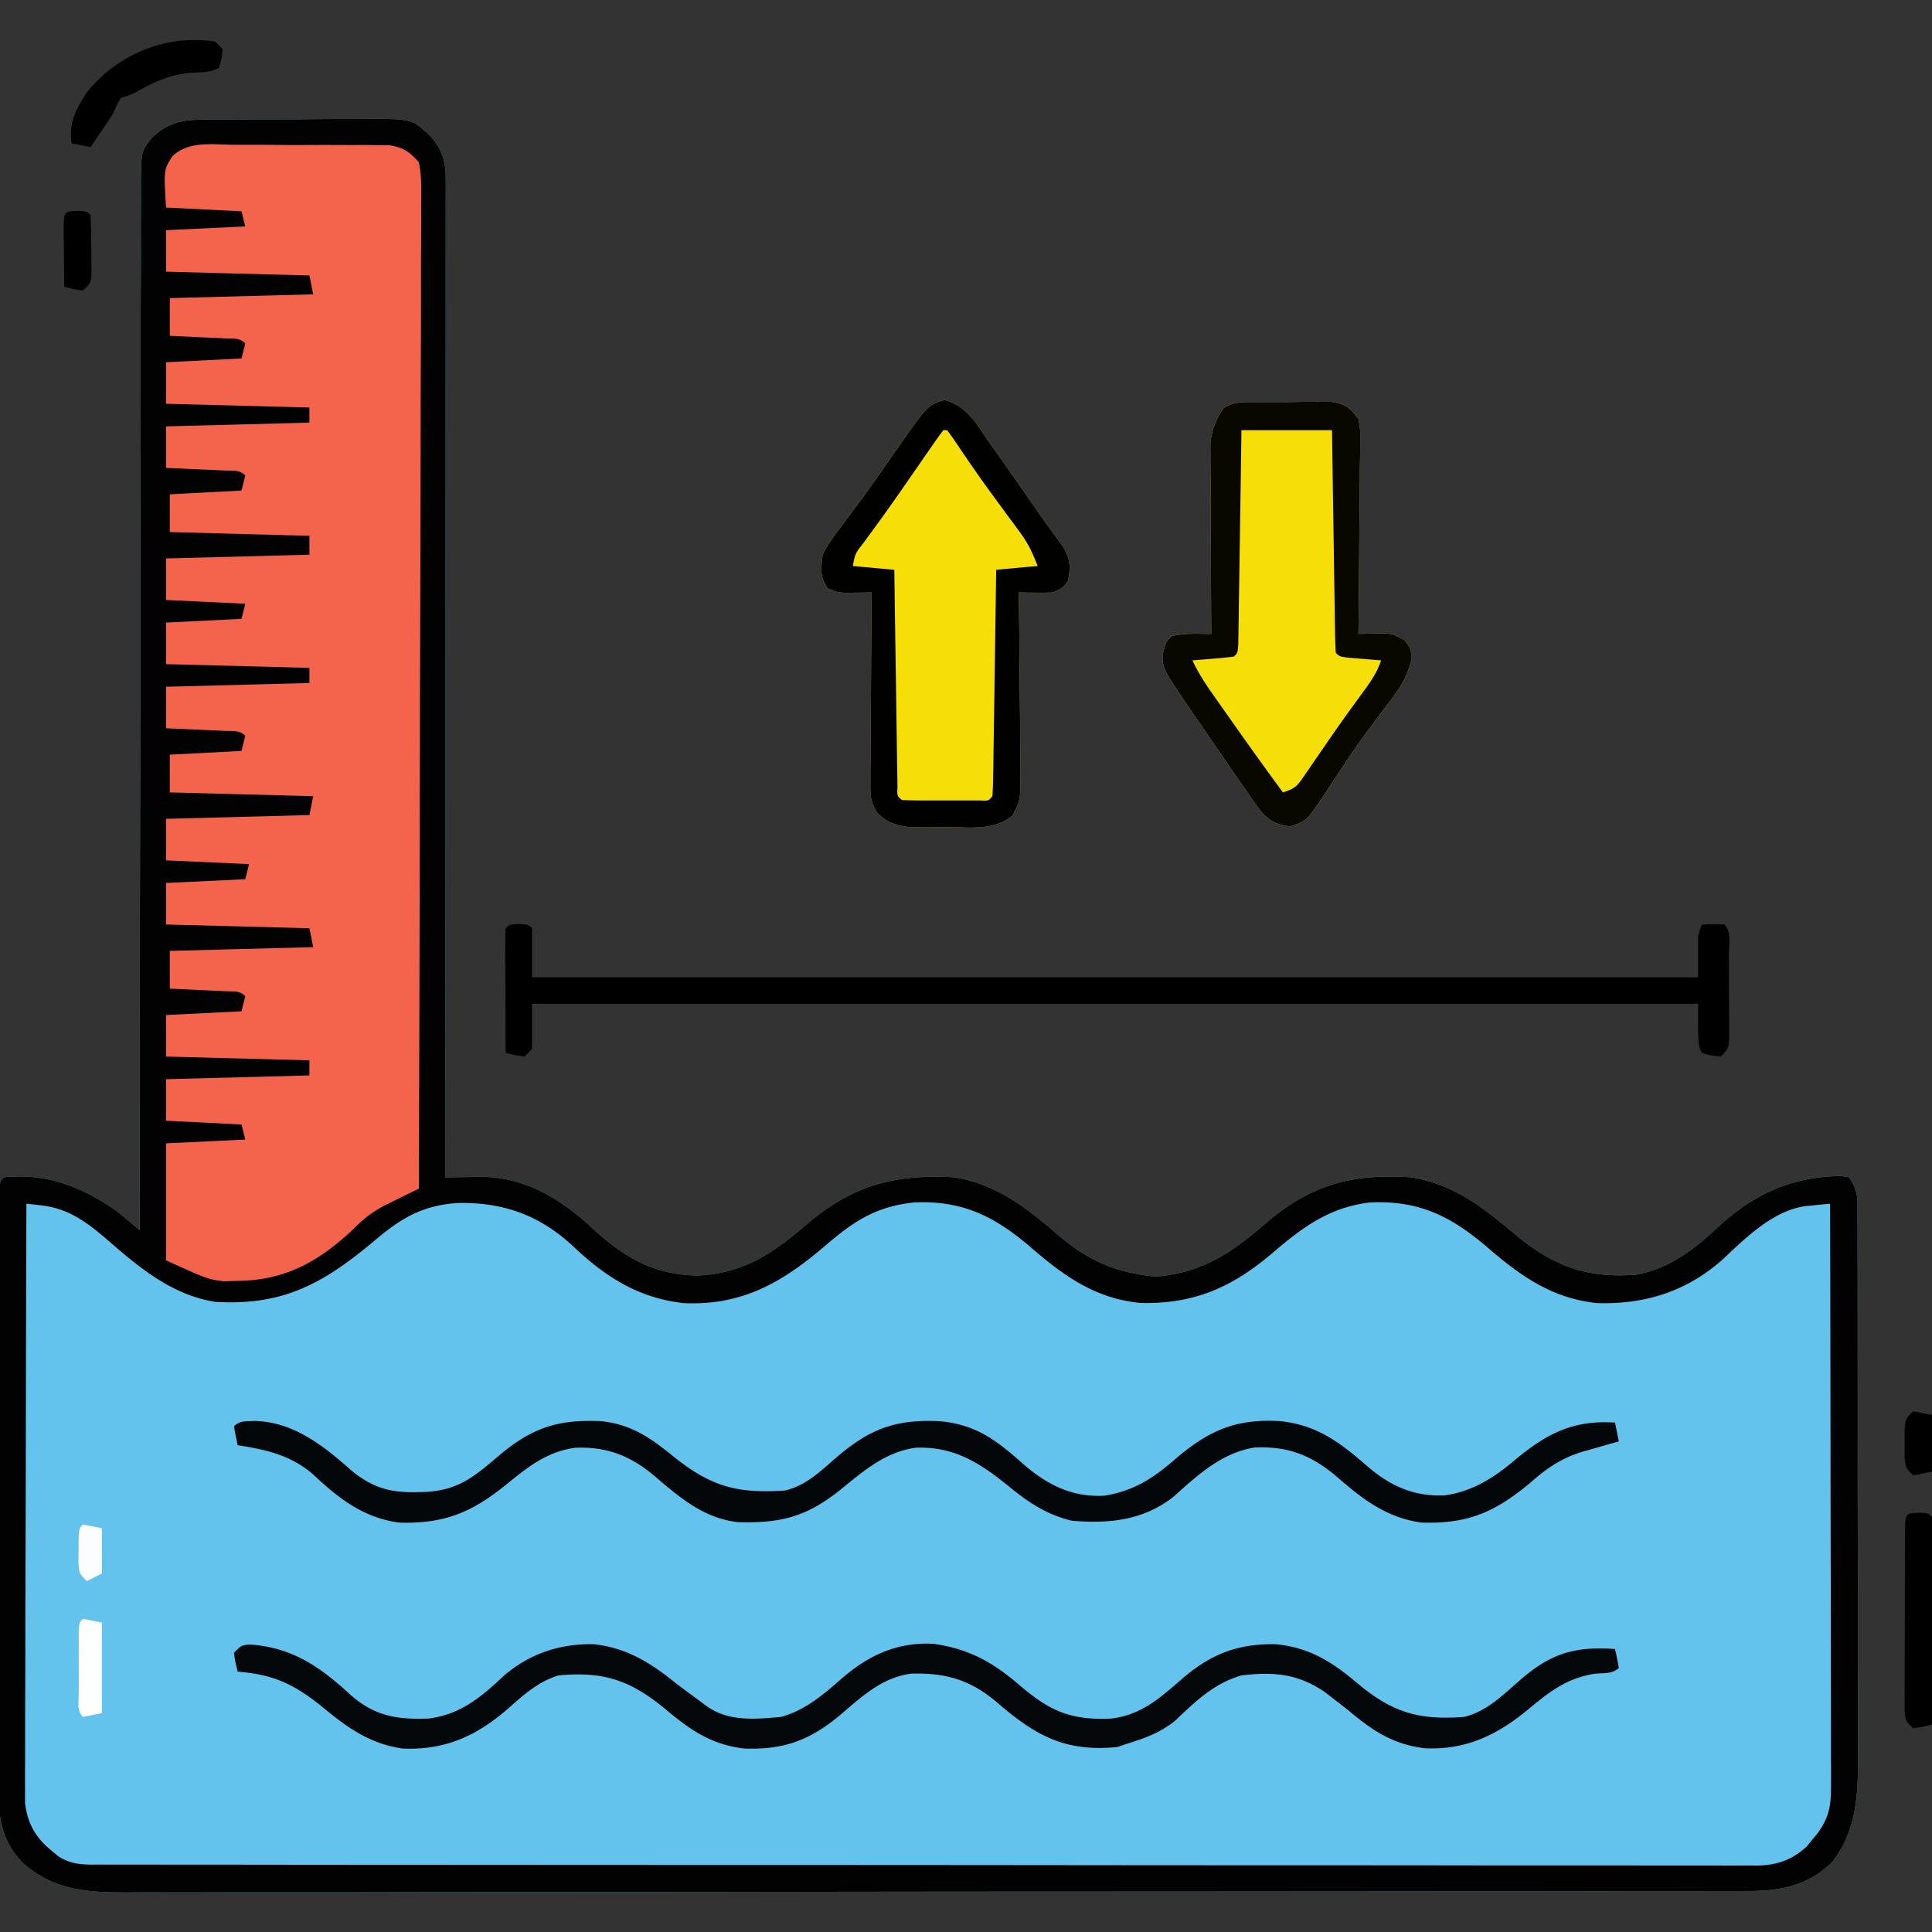 <svg xmlns="http://www.w3.org/2000/svg" width="512" height="512"><rect width="100%" height="100%" fill="#333333" stroke="none"/><path d="m53.98 31.71 3.58-.04 3.842-.006 3.971-.02c2.77-.012 5.54-.016 8.31-.015 3.538 0 7.076-.027 10.614-.061 3.39-.028 6.779-.027 10.168-.029l3.836-.043c10.897.056 10.897.056 15.699 4.504 3.224 3.669 4.125 6.743 4.123 11.57l.006 2.858-.009 3.145.003 3.337c.001 3.708-.004 7.416-.01 11.124l.001 7.952c0 5.716-.003 11.433-.008 17.149-.008 8.265-.011 16.53-.012 24.795-.002 13.408-.01 26.817-.019 40.226-.009 13.026-.016 26.053-.02 39.08v2.432l-.005 12.08c-.01 33.418-.028 66.835-.05 100.252l2.878-.04 3.794-.03 3.753-.04c11.317.348 20.462 6.08 28.575 13.61 8.36 7.745 16.422 12.421 27.98 12.527 12.516-.618 20.156-6.157 29.422-14.082C226.424 313.88 237.567 311.141 253 312c10.582 1.71 18.724 7.762 26.625 14.625 8.37 7.264 15.697 10.664 26.75 11.687 12.219-1.053 19.953-6.249 29.04-14.123C347.37 313.873 358.452 310.962 374 312c11.434 1.916 18.968 7.952 27.656 15.223 9.989 8.247 18.636 11.57 31.824 10.593 8.507-1.46 15.228-6.471 21.395-12.254 9.846-9.164 19.66-13.656 33.023-13.925L490 312c2.406 3.608 2.253 5.234 2.26 9.526.005.666.008 1.332.012 2.018.01 2.236.007 4.472.003 6.708.004 1.602.01 3.204.015 4.805.014 4.356.014 8.711.012 13.067-.001 3.638.003 7.276.008 10.914.011 8.587.012 17.175.006 25.762-.006 8.85.006 17.699.027 26.548.018 7.602.024 15.204.02 22.806-.001 4.538.001 9.076.015 13.614.013 4.273.01 8.546-.002 12.82-.002 1.563 0 3.126.009 4.69.05 10.307-.309 19.674-6.795 28.152-6.295 6.218-13.595 7.722-22.098 7.704l-2.312.007c-2.572.007-5.144.007-7.715.006l-5.57.011c-5.114.01-10.228.014-15.342.017-5.51.004-11.021.013-16.532.022-13.314.02-26.628.03-39.942.039-6.268.004-12.535.01-18.803.015a132902.913 132902.913 0 0 1-66.537.04h-2.025a1423265.763 1423265.763 0 0 0-12.19.005c-21.778.008-43.555.031-65.333.064-23.026.034-46.053.054-69.079.057-12.551.002-25.102.011-37.654.036-10.688.022-21.376.03-32.064.02-5.453-.004-10.906-.002-16.36.017-4.994.018-9.987.017-14.982.001a686.62 686.62 0 0 0-5.414.014c-11.122.069-20.878-.035-29.576-7.818C1 488.551-.376 482.716-.368 475.711l-.01-2.12c-.007-2.325.007-4.65.022-6.975a2766.869 2766.869 0 0 1 .02-18.62c.014-4.744.013-9.486.014-14.23.003-7.956.018-15.914.04-23.871.03-10.227.04-20.453.044-30.68.004-8.784.017-17.568.03-26.353.005-2.829.008-5.658.01-8.487.005-4.434.016-8.868.03-13.302.005-1.631.007-3.263.008-4.894.002-2.217.01-4.435.02-6.652l.009-3.769C0 313 0 313 1 312c11.39-1.197 20.78 2.547 30 9 2.02 1.643 4.006 3.324 6 5v-1.827a64123.296 64123.296 0 0 1 .153-120.036l.005-2.587c.026-13.828.035-27.656.038-41.483.003-14.187.025-28.373.065-42.559.023-8.755.032-17.51.023-26.266-.006-6.002.007-12.004.035-18.006.015-3.464.022-6.927.008-10.391-.012-3.756.007-7.51.034-11.266l-.033-3.319c.11-8.224.11-8.224 3.06-11.899 4.368-3.948 7.802-4.609 13.592-4.652Z" fill="#64C3ED"/><path d="m53.98 31.71 3.58-.04 3.842-.006 3.971-.02c2.77-.012 5.54-.016 8.31-.015 3.538 0 7.076-.027 10.614-.061 3.39-.028 6.779-.027 10.168-.029l3.836-.043c10.897.056 10.897.056 15.699 4.504 3.224 3.669 4.125 6.743 4.123 11.57l.006 2.858-.009 3.145.003 3.337c.001 3.708-.004 7.416-.01 11.124l.001 7.952c0 5.716-.003 11.433-.008 17.149-.008 8.265-.011 16.53-.012 24.795-.002 13.408-.01 26.817-.019 40.226-.009 13.026-.016 26.053-.02 39.08v2.432l-.005 12.08c-.01 33.418-.028 66.835-.05 100.252l2.878-.04 3.794-.03 3.753-.04c11.317.348 20.462 6.08 28.575 13.61 8.36 7.745 16.422 12.421 27.98 12.527 12.516-.618 20.156-6.157 29.422-14.082C226.424 313.88 237.567 311.141 253 312c10.582 1.71 18.724 7.762 26.625 14.625 8.37 7.264 15.697 10.664 26.75 11.687 12.219-1.053 19.953-6.249 29.04-14.123C347.37 313.873 358.452 310.962 374 312c11.434 1.916 18.968 7.952 27.656 15.223 9.989 8.247 18.636 11.57 31.824 10.593 8.507-1.46 15.228-6.471 21.395-12.254 9.846-9.164 19.66-13.656 33.023-13.925L490 312c2.406 3.608 2.253 5.234 2.26 9.526.005.666.008 1.332.012 2.018.01 2.236.007 4.472.003 6.708.004 1.602.01 3.204.015 4.805.014 4.356.014 8.711.012 13.067-.001 3.638.003 7.276.008 10.914.011 8.587.012 17.175.006 25.762-.006 8.85.006 17.699.027 26.548.018 7.602.024 15.204.02 22.806-.001 4.538.001 9.076.015 13.614.013 4.273.01 8.546-.002 12.82-.002 1.563 0 3.126.009 4.69.05 10.307-.309 19.674-6.795 28.152-6.295 6.218-13.595 7.722-22.098 7.704l-2.312.007c-2.572.007-5.144.007-7.715.006l-5.57.011c-5.114.01-10.228.014-15.342.017-5.51.004-11.021.013-16.532.022-13.314.02-26.628.03-39.942.039-6.268.004-12.535.01-18.803.015a132902.913 132902.913 0 0 1-66.537.04h-2.025a1423265.763 1423265.763 0 0 0-12.19.005c-21.778.008-43.555.031-65.333.064-23.026.034-46.053.054-69.079.057-12.551.002-25.102.011-37.654.036-10.688.022-21.376.03-32.064.02-5.453-.004-10.906-.002-16.36.017-4.994.018-9.987.017-14.982.001a686.62 686.62 0 0 0-5.414.014c-11.122.069-20.878-.035-29.576-7.818C1 488.551-.376 482.716-.368 475.711l-.01-2.12c-.007-2.325.007-4.65.022-6.975a2766.869 2766.869 0 0 1 .02-18.62c.014-4.744.013-9.486.014-14.23.003-7.956.018-15.914.04-23.871.03-10.227.04-20.453.044-30.68.004-8.784.017-17.568.03-26.353.005-2.829.008-5.658.01-8.487.005-4.434.016-8.868.03-13.302.005-1.631.007-3.263.008-4.894.002-2.217.01-4.435.02-6.652l.009-3.769C0 313 0 313 1 312c11.39-1.197 20.78 2.547 30 9 2.02 1.643 4.006 3.324 6 5v-1.827a64123.296 64123.296 0 0 1 .153-120.036l.005-2.587c.026-13.828.035-27.656.038-41.483.003-14.187.025-28.373.065-42.559.023-8.755.032-17.51.023-26.266-.006-6.002.007-12.004.035-18.006.015-3.464.022-6.927.008-10.391-.012-3.756.007-7.51.034-11.266l-.033-3.319c.11-8.224.11-8.224 3.06-11.899 4.368-3.948 7.802-4.609 13.592-4.652ZM7 319c-.07 21.019-.123 42.037-.155 63.056-.016 9.759-.037 19.518-.071 29.277-.03 8.507-.05 17.013-.056 25.52a3397.52 3397.52 0 0 1-.035 13.51c-.02 4.241-.027 8.481-.022 12.721-.001 1.556-.007 3.11-.019 4.666a586.02 586.02 0 0 0-.003 6.378l-.008 3.604c.602 5.327 2.73 9.213 6.869 12.58l1.781 1.489c3.789 2.643 7.699 2.341 12.115 2.33l2.312.007c2.578.005 5.156.004 7.734.002l5.576.01c5.124.008 10.247.01 15.371.01 5.52.002 11.04.01 16.559.016 12.076.014 24.152.02 36.229.024l22.608.012a147449.576 147449.576 0 0 0 80.838.029c21.812.003 43.624.02 65.437.042 23.054.025 46.109.039 69.164.04 12.57 0 25.14.007 37.71.025 10.702.015 21.404.02 32.106.012 5.463-.004 10.926-.003 16.389.011 4.998.013 9.996.012 14.994 0 1.811-.002 3.622 0 5.433.01 2.457.01 4.914.003 7.37-.01.708.009 1.415.016 2.143.024 5.406-.057 9.458-1.393 13.46-5.079l1.421-1.754c.48-.576.96-1.152 1.453-1.746 3.009-4.214 3.546-7.193 3.538-12.41l.005-2.002c.003-2.212-.008-4.425-.019-6.637v-4.76c.002-4.308-.01-8.616-.024-12.923-.013-4.502-.014-9.004-.016-13.505a15744.1 15744.1 0 0 0-.043-25.574c-.022-9.705-.033-19.41-.043-29.114-.021-19.964-.056-39.927-.101-59.891-1.435.133-2.87.274-4.303.418l-2.42.235c-8.611 1.312-15.749 8.49-21.851 14.202-9.548 8.441-20.515 11.86-33.164 11.485-11.835-1.233-20.173-7.075-28.973-14.684-9.625-8.273-18.12-12.547-31.031-12.008-10.472 1.13-17.81 6.347-25.656 13.092-10.798 9.277-20.916 13.862-35.235 13.565-11.876-1.075-20.278-7.041-29.078-14.649-9.594-8.247-18.09-12.556-30.965-12.004-10.29 1.077-16.148 5.033-23.855 11.665-11.262 9.602-21.841 15.7-37.223 15.03-11.757-1.259-20.69-6.851-29.184-14.91-8.883-8.328-18.442-11.78-30.421-11.644-9.656.549-15.425 4.055-22.641 10.207-13.347 11.157-24.043 17.113-42 16-11.018-1.748-19.487-8.569-27.688-15.688-5.757-4.99-10.741-9.041-18.542-9.898L7 319Z" fill="#030203"/><path d="m61.781 38.371 3.777-.007c3.306.001 6.61.026 9.917.06 2.023.013 4.046.01 6.07 0 3.891-.02 7.782-.01 11.674.01l3.652-.015 3.408.048 2.99.018c3.777.712 5.144 1.626 7.731 4.515.76 3.592.652 7.148.601 10.807l.013 3.376c.008 3.747-.02 7.493-.046 11.24-.002 2.68-.001 5.36.002 8.04a3257.81 3257.81 0 0 1-.041 17.333 6096.07 6096.07 0 0 0-.06 25.06c-.011 13.552-.045 27.104-.092 40.657a21107.206 21107.206 0 0 0-.106 41.955l-.02 12.211c-.051 33.774-.14 67.547-.251 101.321l-2.52 1.231-3.294 1.625-3.27 1.606c-3.132 1.652-5.5 3.451-7.978 5.976-9.07 8.632-17.952 13.786-30.688 14l-3.922.12C55 339 55 339 44 334v-31l21-1-1-4-20-1v-11l38-1v-4l-38-1v-11l20-1 1-4c-1.55-1.55-3.1-1.217-5.254-1.316l-2.588-.127-2.72-.12-2.733-.13C49.47 262.2 47.235 262.1 45 262v-10l38-1-1-5-38-1v-11l21-1 1-4-22-1v-11l38-1 1-5-38-1v-10l19-1 1-4c-1.584-1.584-3.277-1.22-5.473-1.316l-2.724-.127-2.865-.12-2.877-.13C48.707 193.2 46.354 193.1 44 193v-11l38-1v-4l-38-1v-11l20-1 1-4-21-1v-11l38-1v-5l-37-1v-10l19-1 1-4c-1.584-1.584-3.277-1.22-5.473-1.316l-2.724-.127-2.865-.12-2.877-.13C48.707 124.2 46.354 124.1 44 124v-11l38-1v-4l-38-1V96l20-1 1-4c-1.55-1.55-3.1-1.217-5.254-1.316l-2.588-.127-2.72-.12-2.733-.13C49.47 89.2 47.235 89.1 45 89V79l38-1-1-5-38-1V61l21-1-1-4-20-1c-.607-10.074-.607-10.074 1.732-13.642 4.303-4.054 10.523-3.048 16.05-2.987Z" fill="#F4644D"/><path d="M250.313 106c5.973 1.62 8.295 6.1 11.687 11 1.124 1.59 2.25 3.178 3.375 4.766 2.98 4.22 5.935 8.456 8.866 12.71a341.085 341.085 0 0 0 3.727 5.237l1.923 2.666 1.755 2.4c1.979 3.246 2.18 5.544 1.354 9.221-1.438 1.938-1.438 1.938-4 3a75.17 75.17 0 0 1-4.66.066l-2.461-.029L270 157l.027 2.092c.088 7.187.149 14.373.193 21.56.018 2.681.045 5.363.082 8.045.048 3.855.071 7.71.089 11.565l.062 3.633c.002 8.275.002 8.275-2.227 12.339-5.076 4.028-11.461 2.95-17.663 2.953l-3.143.038-3.041.005-2.764.013c-3.83-.356-6.564-1.126-9.24-3.97-1.712-2.83-1.738-4.574-1.716-7.868l.001-3.396.047-3.65.013-3.75c.014-3.28.04-6.562.074-9.843.03-3.352.044-6.703.06-10.055.033-6.57.083-13.14.146-19.711l-1.879.037-2.46.03-2.442.037C222 157 222 157 219.438 155.937c-2.266-3.053-1.841-5.203-1.438-8.937 1.425-2.874 3.303-5.334 5.25-7.875l3.3-4.48 1.726-2.31c3.304-4.474 6.448-9.061 9.625-13.626 7.995-11.376 7.995-11.376 12.411-12.709Z" fill="#F6DE08"/><path d="m332.715 106.566 1.976-.015c1.378-.007 2.755-.006 4.133.003a329.3 329.3 0 0 0 6.307-.052c1.34-.002 2.68-.001 4.021.002l3.688-.006c3.841.61 4.783 1.484 7.16 4.502.481 2.645.481 2.645.454 5.687v3.457l-.063 3.715-.018 3.817c-.018 3.341-.054 6.681-.098 10.022-.041 3.412-.06 6.824-.08 10.236-.044 6.689-.11 13.377-.195 20.066l1.859-.055 2.446-.043 2.421-.055c2.274.153 2.274.153 5.399 1.715C374 172 374 172 373.977 175.137c-1.26 4.982-3.619 8.094-6.727 12.113a1792.831 1792.831 0 0 0-3.547 4.738l-1.85 2.471c-1.876 2.572-3.664 5.186-5.431 7.834l-1.74 2.606c-1.1 1.66-2.193 3.325-3.279 4.995-5.116 7.666-5.116 7.666-9.403 9.106-3.295-.355-5.18-1.14-7.485-3.558-1.617-2.073-3.105-4.201-4.577-6.38l-1.672-2.392A950.212 950.212 0 0 1 323 199a7363.91 7363.91 0 0 0-3.664-5.313c-11.343-16.474-11.343-16.474-11.211-20.25.875-3.437.875-3.437 2.438-4.875 3.503-.808 6.842-.595 10.437-.562l-.013-1.978c-.045-6.797-.075-13.594-.097-20.391-.01-2.537-.024-5.073-.04-7.61-.025-3.646-.036-7.292-.045-10.939l-.032-3.435v-3.214l-.014-2.82c.33-3.587 1.436-6.421 3.446-9.398 2.771-1.876 5.199-1.622 8.51-1.649Z" fill="#F6DF08"/><path d="M66.215 435.813c11.268.775 18.568 5.885 26.691 13.351 6.39 5.603 12.16 6.558 20.63 6.277 8.614-1.097 14.02-5.735 20.163-11.507 6.877-5.78 14.653-8.329 23.516-8.211 8.674.863 15.197 4.907 21.785 10.277a587.977 587.977 0 0 0 5.813 4.313l2.769 2.05c5.789 3.919 12.7 3.244 19.418 2.637 6.405-1.801 11.006-5.763 15.938-10.063 7.184-6.26 14.786-9.814 24.468-9.308 9.484 1.357 15.772 4.913 22.961 11.11 7.864 6.755 13.602 9.206 24.16 8.699 8.193-1.033 12.941-5.534 19.034-10.783 7.527-6.42 14.611-9.068 24.439-8.925 8.77.788 15 4.625 21.574 10.235 9.3 7.801 16.234 9.948 28.426 9.035 6.265-1.494 10.74-6.263 15.506-10.343 7.943-6.696 14.186-8.35 24.494-7.657a88.406 88.406 0 0 1 1 5c-1.683 1.683-4.066 1.328-6.375 1.563-7.408 1.17-11.967 4.727-17.625 9.437-8.205 6.786-16.491 10.807-27.375 10.313-8.66-1.031-14.05-4.803-20.625-10.313a314.276 314.276 0 0 0-4.188-3.25l-1.792-1.39c-7.24-4.874-13.46-5.335-22.02-4.36-7.29 2.12-12.078 6.788-17.473 11.91-3.795 3.138-7.866 4.653-12.527 6.09l-3 1c-12.608 1.17-20.162-2.223-29.688-10.063l-1.872-1.608c-7.179-6.098-13.525-8.037-22.948-7.798-7.907 1.062-13.087 6.097-18.992 11.094-7.982 6.63-14.898 9.141-25.332 8.75-8.543-1.011-14.244-4.886-20.707-10.34-9.29-7.682-16.283-10.157-28.461-9.035-5.347 1.638-9.14 5.089-13.285 8.728-8.346 7.293-16.767 11.154-28.059 10.65C97.851 462.124 91.666 457.572 85 452c-7.339-5.815-12.632-8.224-22-9-.625-2.375-.625-2.375-1-5 2-2 2-2 4.215-2.188Z" fill="#04080A"/><path d="M137.5 244.875C140 245 140 245 141 246v13h309v-11l1-3c2-.043 4-.04 6 0 1.913 1.913 1.164 5.422 1.168 8.027l.01 2.134c.005 1.492.007 2.984.007 4.476.002 2.288.02 4.574.04 6.861.003 1.447.005 2.895.005 4.342l.022 2.08c-.023 4.851-.023 4.851-2.252 7.08-2.563-.25-2.563-.25-5-1-1-2-1-2-1-13H141v12l-2 2c-2.625-.375-2.625-.375-5-1a5235.2 5235.2 0 0 1-.055-14.044c-.005-1.594-.012-3.188-.02-4.781-.013-2.287-.018-4.573-.023-6.859l-.015-2.171c0-1.716.051-3.43.113-5.145 1-1 1-1 3.5-1.125Z"/><path d="M67.313 376.563c10.475.149 18.585 6.718 26.117 13.386 5.272 4.207 9.755 5.591 16.445 5.488l2.16-.031c9.06-.314 13.2-3.695 19.903-9.406 8.828-7.503 15.64-9.898 27.253-9.379 8.169.813 13.297 4.482 19.532 9.567 9.915 7.89 16.802 9.633 29.277 8.812 5.699-1.282 9.596-5.301 13.938-9 8.807-7.485 15.613-9.916 27.203-9.363 9.638.907 15.03 5.141 22.035 11.348 6.297 5.491 13.002 8.891 21.554 8.382 7.424-1.2 12.648-4.424 18.27-9.305 9.028-7.79 16.134-11.136 28.184-10.457 9.893 1.023 15.966 5.692 23.289 12.066 6.07 5.186 12.177 7.926 20.297 7.618 7.212-.935 12.983-4.546 18.472-9.184 8.491-7.128 15.54-10.829 26.758-10.105l1 5-2.938.813-1.946.569c-1.402.41-2.809.804-4.22 1.181-5.9 1.728-9.763 4.34-14.334 8.375-9.293 7.728-16.42 10.96-28.824 10.562-8.936-1.195-15.27-5.906-21.925-11.688-6.938-5.999-13.05-8.58-22.286-8.21-8.786 1.385-15.18 7.342-21.57 13.093-8.017 6.249-17.119 7.166-26.957 6.305-6.628-1.6-11.563-4.907-16.77-9.191-7.607-6.169-14.342-10.435-24.347-10.168-8.067 1.005-13.842 6.028-19.946 10.984-8.933 7.2-15.62 9.083-27.304 8.77-9.194-.999-15.643-6.658-22.461-12.472-6.218-5.18-12.55-7.597-20.684-7.251-7.558.997-12.68 5.16-18.425 9.828-9.112 7.348-16.312 10.37-28.313 10.008-9.385-1.271-15.957-6.36-22.676-12.68-5.856-5.16-12.515-6.65-20.074-7.828a88.406 88.406 0 0 1-1-5c1.577-1.577 3.121-1.322 5.313-1.438Z" fill="#030709"/><path d="m332.715 106.566 1.976-.015c1.378-.007 2.755-.006 4.133.003a329.3 329.3 0 0 0 6.307-.052c1.34-.002 2.68-.001 4.021.002l3.688-.006c3.841.61 4.783 1.484 7.16 4.502.481 2.645.481 2.645.454 5.687v3.457l-.063 3.715-.018 3.817c-.018 3.341-.054 6.681-.098 10.022-.041 3.412-.06 6.824-.08 10.236-.044 6.689-.11 13.377-.195 20.066l1.859-.055 2.446-.043 2.421-.055c2.274.153 2.274.153 5.399 1.715C374 172 374 172 373.977 175.137c-1.26 4.982-3.619 8.094-6.727 12.113a1792.831 1792.831 0 0 0-3.547 4.738l-1.85 2.471c-1.876 2.572-3.664 5.186-5.431 7.834l-1.74 2.606c-1.1 1.66-2.193 3.325-3.279 4.995-5.116 7.666-5.116 7.666-9.403 9.106-3.295-.355-5.18-1.14-7.485-3.558-1.617-2.073-3.105-4.201-4.577-6.38l-1.672-2.392A950.212 950.212 0 0 1 323 199a7363.91 7363.91 0 0 0-3.664-5.313c-11.343-16.474-11.343-16.474-11.211-20.25.875-3.437.875-3.437 2.438-4.875 3.503-.808 6.842-.595 10.437-.562l-.013-1.978c-.045-6.797-.075-13.594-.097-20.391-.01-2.537-.024-5.073-.04-7.61-.025-3.646-.036-7.292-.045-10.939l-.032-3.435v-3.214l-.014-2.82c.33-3.587 1.436-6.421 3.446-9.398 2.771-1.876 5.199-1.622 8.51-1.649ZM329 114l-.076 5.4c-.084 5.876-.172 11.75-.263 17.626-.056 3.564-.109 7.127-.158 10.691a6034.36 6034.36 0 0 1-.187 12.28l-.05 3.894-.06 3.58-.048 3.169C328 173 328 173 327 174c-1.849.234-3.705.413-5.563.563l-3.066.253L316 175c1.417 3.004 3.067 5.663 4.977 8.379l1.773 2.528 1.875 2.655 1.903 2.707c4.43 6.288 8.902 12.543 13.472 18.731 3.305-1.102 3.686-1.58 5.566-4.324l1.458-2.1 1.538-2.263c1.07-1.55 2.14-3.097 3.211-4.645.538-.78 1.075-1.561 1.628-2.366a396.478 396.478 0 0 1 4.576-6.439l1.388-1.917c.864-1.19 1.731-2.379 2.6-3.566 1.78-2.465 3.066-4.473 4.035-7.38l-2.371-.184-3.067-.254c-1.009-.08-2.018-.162-3.058-.246C355 174 355 174 354 173c-.123-1.84-.178-3.685-.205-5.53l-.06-3.579-.051-3.895-.063-3.964c-.056-3.484-.105-6.967-.153-10.45-.05-3.553-.106-7.106-.161-10.658-.108-6.975-.209-13.95-.307-20.924h-24Z" fill="#090800"/><path d="M250.313 106c5.973 1.62 8.295 6.1 11.687 11 1.124 1.59 2.25 3.178 3.375 4.766 2.98 4.22 5.935 8.456 8.866 12.71a341.085 341.085 0 0 0 3.727 5.237l1.923 2.666 1.755 2.4c1.979 3.246 2.18 5.544 1.354 9.221-1.438 1.938-1.438 1.938-4 3a75.17 75.17 0 0 1-4.66.066l-2.461-.029L270 157l.027 2.092c.088 7.187.149 14.373.193 21.56.018 2.681.045 5.363.082 8.045.048 3.855.071 7.71.089 11.565l.062 3.633c.002 8.275.002 8.275-2.227 12.339-5.076 4.028-11.461 2.95-17.663 2.953l-3.143.038-3.041.005-2.764.013c-3.83-.356-6.564-1.126-9.24-3.97-1.712-2.83-1.738-4.574-1.716-7.868l.001-3.396.047-3.65.013-3.75c.014-3.28.04-6.562.074-9.843.03-3.352.044-6.703.06-10.055.033-6.57.083-13.14.146-19.711l-1.879.037-2.46.03-2.442.037C222 157 222 157 219.438 155.937c-2.266-3.053-1.841-5.203-1.438-8.937 1.425-2.874 3.303-5.334 5.25-7.875l3.3-4.48 1.726-2.31c3.304-4.474 6.448-9.061 9.625-13.626 7.995-11.376 7.995-11.376 12.411-12.709Zm-.313 8a95.307 95.307 0 0 0-2.809 3.883l-1.751 2.52c-.62.898-1.24 1.796-1.877 2.722a8717.03 8717.03 0 0 1-5.731 8.258 514.727 514.727 0 0 1-4.984 6.992l-1.407 1.94a693.327 693.327 0 0 1-2.595 3.545c-2.192 2.782-2.192 2.782-2.846 6.14l11 1 .076 5.492c.084 5.975.172 11.95.263 17.925.056 3.624.109 7.249.158 10.873.048 3.495.1 6.99.156 10.484.03 1.988.056 3.977.081 5.965l.06 3.64.048 3.223c-.11 2.35-.11 2.35 1.158 3.398 1.696.1 3.395.13 5.094.133l3.12.004 3.286-.012 3.285.012 3.121-.004 2.885-.004c2.184.118 2.184.118 3.209-1.129.123-1.871.178-3.747.205-5.621l.06-3.64.051-3.962.063-4.031c.056-3.543.105-7.086.153-10.628.05-3.613.106-7.226.161-10.839.108-7.093.209-14.186.307-21.279l11-1c-1.485-3.712-2.463-5.912-4.723-8.969l-1.62-2.213-1.72-2.318c-1.174-1.6-2.347-3.202-3.519-4.805l-1.752-2.393c-3.112-4.3-6.083-8.695-9.057-13.091-.53-.73-1.062-1.46-1.609-2.211h-1Z" fill="#010100"/><path d="M508.5 400.875C511 401 511 401 512 402c.094 1.719.117 3.441.114 5.162v3.337l-.016 3.63-.005 3.695c-.005 3.913-.018 7.826-.03 11.738-.006 2.646-.01 5.29-.014 7.936-.011 6.5-.028 13.001-.049 19.502-2.375.625-2.375.625-5 1-2-2-2-2-2.247-4.284l.004-2.884-.01-3.266.023-3.539v-3.616c.004-2.526.012-5.052.024-7.578.018-3.883.02-7.765.02-11.647.005-2.449.011-4.898.018-7.346l.003-3.545.02-3.256.011-2.882c.194-3.125.49-3.125 3.634-3.282ZM57 11l2 2c-.25 2.563-.25 2.563-1 5-2.459 1.23-4.254 1.14-7 1.25-5.374.424-9.232 1.983-13.906 4.594C35 25 35 25 32 26c-1.054 1.814-1.054 1.814-2 4a217.827 217.827 0 0 1-3.125 4.75l-1.633 2.422L24 39l-5-1c-.86-5.447 1.115-9.012 3.977-13.465C31.087 14.373 44.047 9.048 57 11Z"/><path d="m22 429 5 1v24l-5 1c-1.716-1.716-1.13-3.974-1.133-6.313l-.004-3.257.012-3.43-.012-3.43.004-3.257.004-3.012C21 430 21 430 22 429Z" fill="#FDFEFE"/><path d="M20.5 55.875C23 56 23 56 24 57c.127 2.99.185 5.947.188 8.938l.037 2.537.005 2.427.013 2.234C24 75 24 75 22 77c-2.625-.375-2.625-.375-5-1-.029-3.146-.047-6.292-.063-9.438l-.025-2.72-.01-2.588-.016-2.396c.179-2.915.69-2.837 3.614-2.983ZM507 374l5 1v15l-5 1c-2-2-2-2-2.266-4.969l.016-3.531-.016-3.531C505 376 505 376 507 374Z"/><path d="m22 404 5 1v12l-4 2c-2-2-2-2-2.23-4.785l.043-3.277.019-3.286C21 405 21 405 22 404Z" fill="#FCFDFE"/></svg>